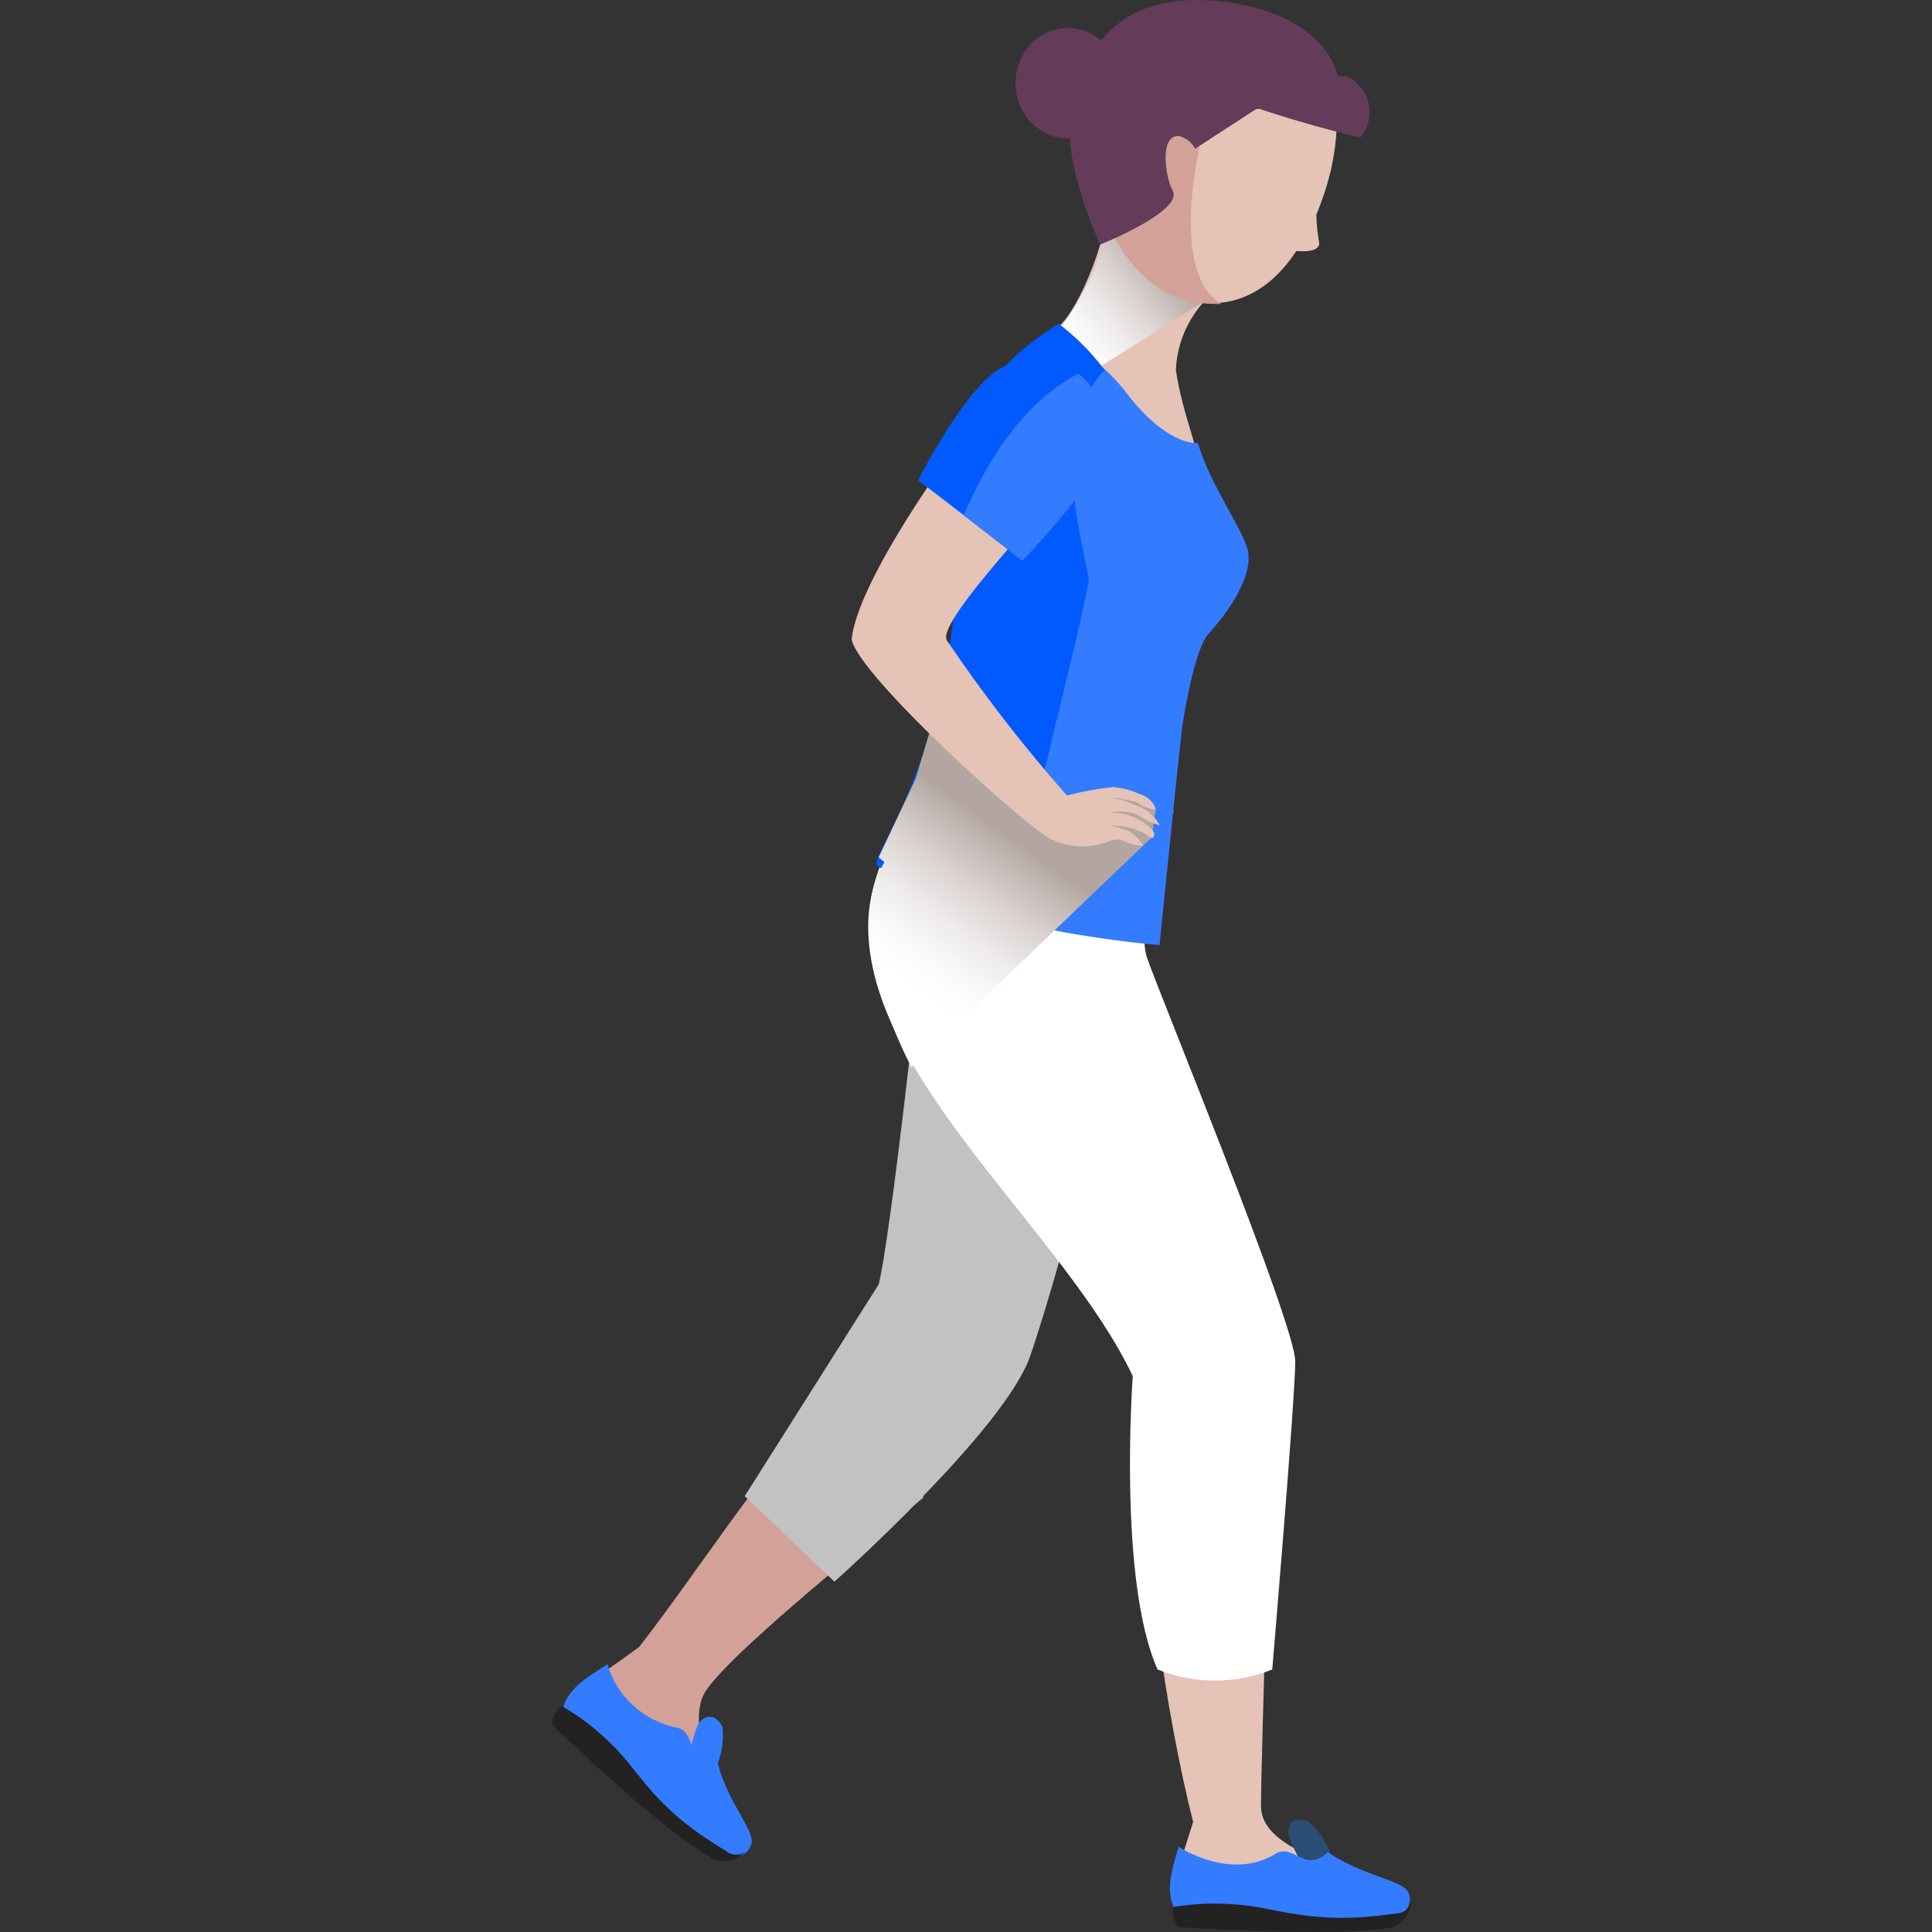 <svg width="56" height="56" viewBox="0 0 56 56" fill="none" xmlns="http://www.w3.org/2000/svg">
<rect x="0" y="0" width="56" height="56" fill="#333333" stroke="none"/>
<g clip-path="url(#clip0)">
<path d="M23.848 40.753C21.852 42.937 20.21 45.577 18.527 47.735C16.951 48.904 16.531 49.02 16.531 49.489C16.531 49.958 19.897 52.957 20.861 53.343C21.826 53.728 21.46 53.079 21.46 53.079C21.46 53.079 19.691 50.266 20.442 49.039C21.194 47.812 26.774 43.406 26.774 43.406L23.848 40.753Z" fill="#D3A197"/>
<path d="M33.372 42.442C33.039 44.677 33.811 49.752 34.583 52.809L34.164 54.139C34.164 54.139 39.485 55.616 39.485 54.819C39.485 54.023 36.551 53.785 36.551 52.346C36.551 50.908 36.871 41.17 36.871 41.17L33.372 42.442Z" fill="#E5C3B7"/>
<path d="M26.707 27.232C26.707 27.875 25.796 35.949 25.47 37.227L21.586 43.367L24.186 45.846C24.186 45.846 29.122 41.447 29.86 39.308C30.964 36.096 32.913 28.145 32.913 28.145L26.707 27.232Z" fill="#C2C2C2"/>
<path d="M27.366 21.709C26.994 22.608 25.178 24.657 25.165 26.815C25.138 31.273 30.838 35.692 32.834 39.886C32.834 39.886 32.395 45.789 33.552 48.39C34.616 48.821 35.814 48.821 36.877 48.39C36.877 48.39 37.543 40.535 37.543 39.456C37.543 38.377 33.618 28.839 33.246 27.759C32.873 26.68 34.017 23.507 34.017 23.507L27.366 21.709Z" fill="white"/>
<path d="M35.606 8.15C34.696 8.716 34.128 9.674 34.083 10.719C34.263 12.004 34.882 13.404 34.709 13.455C34.536 13.507 32.367 12.646 31.942 11.49C31.516 10.334 31.363 9.698 30.711 9.434C31.25 8.998 32.288 6.672 32.188 5.06C32.088 3.448 35.606 8.15 35.606 8.15Z" fill="#E5C3B7"/>
<g style="mix-blend-mode:multiply">
<path d="M35.074 8.625L31.316 10.983L30.425 9.904C30.972 9.242 31.42 8.509 31.755 7.726C31.948 7.127 32.073 6.509 32.128 5.883L33.152 6.153L35.074 8.625Z" fill="url(#paint0_linear)"/>
</g>
<path d="M31.855 3.082C32.4 0.616 34.289 -0.129 36.318 0.256C38.347 0.641 39.125 2.446 38.58 4.913C38.474 5.36 38.332 5.798 38.154 6.223C38.163 6.507 38.192 6.79 38.24 7.071C38.207 7.27 37.908 7.302 37.575 7.276C36.85 8.381 35.812 8.991 34.542 8.728C32.56 8.336 31.316 5.542 31.855 3.082Z" fill="#E5C3B7"/>
<path d="M34.542 8.747C34.825 8.794 35.112 8.816 35.4 8.811C33.524 7.694 35.121 2.189 35.752 1.38C35.46 1.207 36.65 0.327 36.271 0.249C34.243 -0.168 32.354 0.609 31.808 3.076C31.263 5.542 32.513 8.336 34.542 8.747Z" fill="#D3A197"/>
<path d="M36.404 3.166L38.739 2.748C39.045 2.286 38.433 0.333 35.307 0.031C32.447 -0.245 31.502 1.361 31.083 2.941C30.664 4.521 31.888 7.09 31.888 7.09C31.888 7.09 34.322 6.114 33.99 5.523C33.784 5.163 33.591 3.911 34.169 3.943C34.374 3.993 34.547 4.127 34.642 4.309L36.404 3.166Z" fill="#643B59"/>
<path d="M39.038 2.214C39.365 2.372 39.599 2.665 39.675 3.011C39.75 3.356 39.657 3.716 39.424 3.987C38.203 3.696 36.999 3.34 35.819 2.921L36.97 2.137L39.038 2.214Z" fill="#643B59"/>
<path d="M32.467 2.418C32.471 1.535 31.796 0.815 30.958 0.812C30.121 0.808 29.438 1.521 29.434 2.404C29.43 3.287 30.105 4.007 30.942 4.01C31.78 4.014 32.462 3.301 32.467 2.418Z" fill="#643B59"/>
<path d="M32.779 11.554C33.929 12.961 34.721 12.839 34.721 12.839C35.08 14.072 36.051 15.37 36.178 15.986C36.317 16.86 35.373 18.003 35.02 18.382C34.668 18.761 34.355 20.457 34.275 21.015C34.196 21.574 33.61 27.393 33.61 27.393C33.61 27.393 28.176 26.982 25.895 25.306C25.529 25.036 28.622 21.555 28.416 15.748C28.336 13.494 28.602 12.139 31.023 9.968C31.716 10.373 32.314 10.914 32.779 11.554Z" fill="#347CFF"/>
<path d="M27.865 14.797C27.719 22.28 25.065 24.85 25.444 25.107C26.547 25.907 27.834 26.438 29.195 26.654C29.195 26.654 31.61 17.084 31.556 16.756C31.503 16.429 30.891 13.866 31.064 12.819C31.16 12.044 31.491 11.313 32.015 10.719C31.637 10.217 31.19 9.767 30.685 9.383C28.091 10.995 27.905 12.543 27.865 14.797Z" fill="#005AFF"/>
<path d="M38.593 53.805C38.465 53.419 38.236 53.072 37.928 52.796C37.542 52.655 37.303 52.796 37.343 53.182C37.499 53.621 37.723 54.035 38.008 54.408L38.593 53.805Z" fill="#2C4D75"/>
<path d="M34.162 53.529C33.989 54.171 33.723 54.813 34.109 55.456C34.774 55.867 40.415 55.539 40.415 55.539C40.567 55.524 40.705 55.442 40.787 55.317C40.87 55.192 40.89 55.037 40.84 54.897C40.734 54.492 39.51 54.402 38.486 53.683C37.821 54.325 37.501 53.413 36.969 53.734C35.666 54.537 34.162 53.529 34.162 53.529Z" fill="#347CFF"/>
<path d="M35.752 55.199C35.173 55.152 34.589 55.178 34.016 55.276C33.966 55.481 34.017 55.697 34.156 55.86C34.322 55.86 38.812 56.175 40.375 55.86C40.675 55.74 40.876 55.461 40.887 55.148C40.84 55.339 40.658 55.471 40.455 55.462C37.954 55.841 37.003 55.257 35.752 55.199Z" fill="#232121"/>
<path d="M20.754 51.235C20.922 50.861 20.986 50.452 20.941 50.047C20.748 49.694 20.455 49.668 20.236 49.97C20.059 50.408 19.953 50.869 19.923 51.338L20.754 51.235Z" fill="#347CFF"/>
<path d="M17.608 48.236C17.03 48.628 16.411 48.923 16.278 49.675C16.518 50.42 20.987 53.727 20.987 53.727C21.115 53.818 21.279 53.844 21.431 53.8C21.582 53.756 21.704 53.646 21.759 53.503C21.958 53.13 21.094 52.282 20.801 51.094C19.837 51.158 20.222 50.169 19.597 50.073C18.632 49.865 17.866 49.157 17.608 48.236Z" fill="#347CFF"/>
<path d="M17.654 50.491C17.248 50.09 16.79 49.742 16.291 49.456C16.114 49.578 16.005 49.773 15.998 49.983C16.105 50.105 19.324 53.195 20.714 53.901C21.024 54 21.364 53.914 21.585 53.683C21.421 53.798 21.195 53.784 21.047 53.651C18.865 52.366 18.566 51.326 17.654 50.491Z" fill="#232121"/>
<g style="mix-blend-mode:multiply">
<path d="M33.384 24.272L26.421 30.933C26.421 30.933 24.312 27.079 25.636 24.992L25.469 24.85L26.54 22.577L27.159 20.502L30.172 23.636L32.167 23.277L32.746 23.078L33.498 23.457L33.384 24.272Z" fill="url(#paint1_linear)"/>
</g>
<path d="M29.434 10.719C28.695 11.509 24.891 16.5 24.685 18.536C24.911 19.621 29.813 24.027 30.451 24.316C30.963 24.573 31.564 24.603 32.101 24.4C32.218 24.349 32.346 24.327 32.473 24.336C32.682 24.434 32.907 24.497 33.139 24.522C33.037 24.316 32.863 24.152 32.646 24.059C32.486 24.003 32.322 23.96 32.154 23.931C32.598 23.909 33.036 24.039 33.391 24.297C33.391 24.297 33.711 24.149 32.952 23.726C32.712 23.602 32.44 23.546 32.167 23.565C32.427 23.497 32.702 23.51 32.952 23.603C33.152 23.749 33.377 23.858 33.617 23.925C33.472 23.647 33.218 23.437 32.912 23.34C32.715 23.241 32.505 23.17 32.287 23.128C32.511 23.155 32.734 23.195 32.952 23.25C33.11 23.374 33.302 23.45 33.504 23.468C33.443 23.255 33.272 23.088 33.052 23.025C32.802 22.908 32.531 22.836 32.254 22.813C31.805 22.862 31.36 22.944 30.924 23.058C29.666 21.632 28.504 20.13 27.445 18.561C27.086 17.964 31.25 13.815 31.383 13.307C31.516 12.8 29.434 10.719 29.434 10.719Z" fill="#E5C3B7"/>
<path d="M31.069 10.719C30.482 10.366 29.747 10.332 29.127 10.629C28.096 11.034 26.62 13.924 26.62 13.924L29.633 16.256C29.633 16.256 31.828 13.963 31.961 13.128C32.267 11.233 31.069 10.719 31.069 10.719Z" fill="#347CFF"/>
<path d="M29.121 10.616C28.09 11.021 26.613 13.911 26.613 13.911L27.944 14.92C28.489 13.635 29.513 11.747 31.269 10.822C30.598 10.077 29.766 10.359 29.121 10.616Z" fill="#005AFF"/>
</g>
<defs>
<linearGradient id="paint0_linear" x1="32.532" y1="12.367" x2="36.938" y2="8.734" gradientUnits="userSpaceOnUse">
<stop stop-color="white"/>
<stop offset="0.13" stop-color="#FBFAFA"/>
<stop offset="0.29" stop-color="#EEEBEA"/>
<stop offset="0.47" stop-color="#D9D2D0"/>
<stop offset="0.66" stop-color="#BCB0AC"/>
<stop offset="0.71" stop-color="#B3A6A1"/>
</linearGradient>
<linearGradient id="paint1_linear" x1="29.899" y1="31.121" x2="34.185" y2="25.152" gradientUnits="userSpaceOnUse">
<stop stop-color="white"/>
<stop offset="0.13" stop-color="#FBFAFA"/>
<stop offset="0.29" stop-color="#EEEBEA"/>
<stop offset="0.47" stop-color="#D9D2D0"/>
<stop offset="0.66" stop-color="#BCB0AC"/>
<stop offset="0.71" stop-color="#B3A6A1"/>
</linearGradient>
<clipPath id="clip0">
<rect width="56" height="56" fill="white"/>
</clipPath>
</defs>
</svg>
